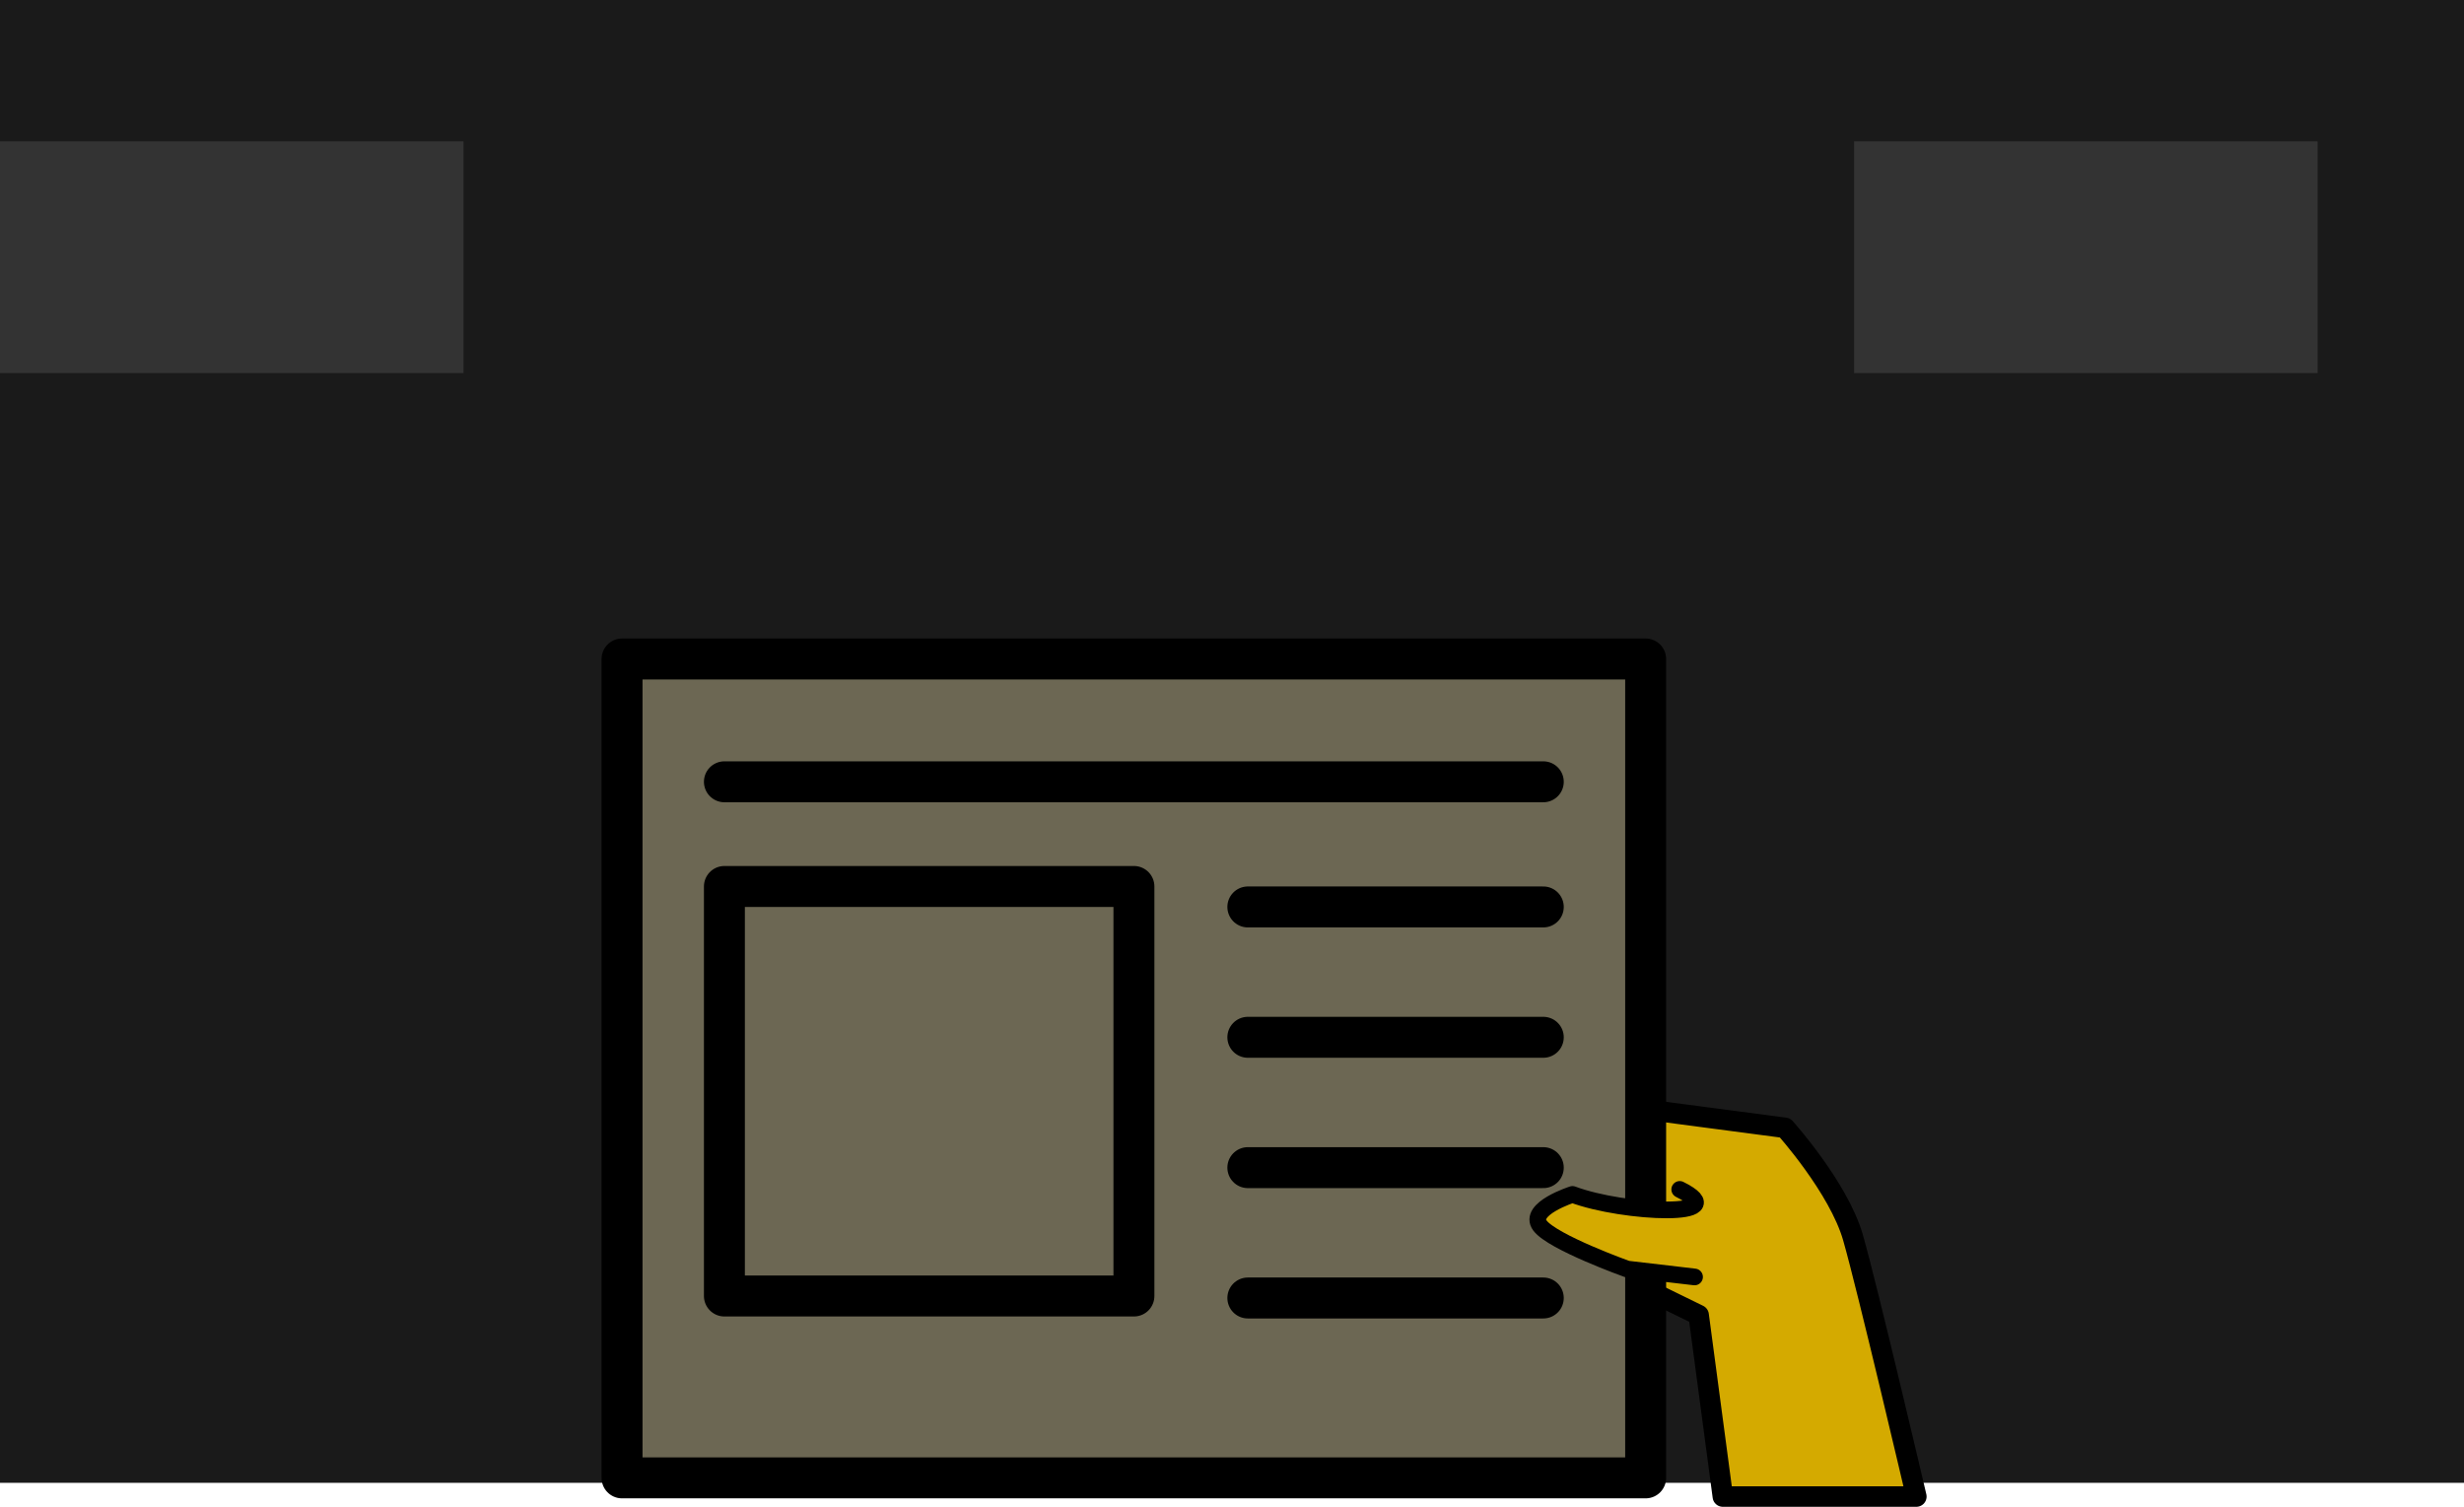 <?xml version="1.0" encoding="UTF-8" standalone="no"?>
<!-- Created with Inkscape (http://www.inkscape.org/) -->

<svg
   width="31.895mm"
   height="19.503mm"
   viewBox="0 0 31.895 19.503"
   version="1.1"
   id="svg336"
   xml:space="preserve"
   inkscape:version="1.2.2 (b0a8486541, 2022-12-01)"
   sodipodi:docname="instructions.svg"
   inkscape:export-filename="instructions.svg"
   inkscape:export-xdpi="300.34"
   inkscape:export-ydpi="300.34"
   xmlns:inkscape="http://www.inkscape.org/namespaces/inkscape"
   xmlns:sodipodi="http://sodipodi.sourceforge.net/DTD/sodipodi-0.dtd"
   xmlns="http://www.w3.org/2000/svg"
   xmlns:svg="http://www.w3.org/2000/svg"><sodipodi:namedview
     id="namedview338"
     pagecolor="#ffffff"
     bordercolor="#999999"
     borderopacity="1"
     inkscape:showpageshadow="0"
     inkscape:pageopacity="0"
     inkscape:pagecheckerboard="0"
     inkscape:deskcolor="#d1d1d1"
     inkscape:document-units="mm"
     showgrid="false"
     inkscape:zoom="1.5341659"
     inkscape:cx="2054.2107"
     inkscape:cy="1731.2339"
     inkscape:window-width="1920"
     inkscape:window-height="1131"
     inkscape:window-x="1920"
     inkscape:window-y="32"
     inkscape:window-maximized="1"
     inkscape:current-layer="layer1"
     inkscape:lockguides="true" /><defs
     id="defs333" /><g
     inkscape:label="Layer 1"
     inkscape:groupmode="layer"
     id="layer1"
     transform="translate(-531.939,-426.231)"><g
       id="g175706"><rect
         style="opacity:1;fill:#1a1a1a;fill-opacity:1;stroke:none;stroke-width:0.188;stroke-linecap:round;stroke-linejoin:round;stroke-dasharray:none;stroke-dashoffset:0;stroke-opacity:1;paint-order:markers fill stroke"
         id="rect163768"
         width="31.895"
         height="19.194"
         x="531.939"
         y="426.231" /><path
         style="fill:#d4aa00;stroke:#000000;stroke-width:0.265px;stroke-linecap:round;stroke-linejoin:round;stroke-opacity:1"
         d="m 553.038,440.565 2.007,0.265 c 0,0 0.694,0.772 0.88,1.42 0.191,0.667 0.82,3.353 0.82,3.353 h -2.505 l -0.313,-2.35 -0.711,-0.348 c -0.022,-1.566 -0.362,-0.783 -0.178,-2.339 z"
         id="path163770"
         sodipodi:nodetypes="ccsccccc" /><g
         id="g163786"
         style="fill:#6c6753"
         transform="matrix(0.265,0,0,0.265,537.606,430.521)"><rect
           x="9"
           y="16"
           width="50"
           height="40"
           fill="none"
           stroke="#000000"
           stroke-linecap="round"
           stroke-linejoin="round"
           stroke-miterlimit="10"
           stroke-width="2"
           id="rect163772"
           style="fill:#6c6753" /><rect
           x="14"
           y="27.112"
           width="20.004"
           height="20.004"
           fill="none"
           stroke="#000000"
           stroke-linecap="round"
           stroke-linejoin="round"
           stroke-miterlimit="10"
           stroke-width="2"
           id="rect163774"
           style="fill:#6c6753" /><line
           x1="14"
           x2="54"
           y1="21.999"
           y2="21.999"
           fill="none"
           stroke="#000000"
           stroke-linecap="round"
           stroke-linejoin="round"
           stroke-miterlimit="10"
           stroke-width="2"
           id="line163776"
           style="fill:#6c6753" /><line
           x1="39.568"
           x2="54"
           y1="28.112"
           y2="28.112"
           fill="none"
           stroke="#000000"
           stroke-linecap="round"
           stroke-linejoin="round"
           stroke-miterlimit="10"
           stroke-width="2"
           id="line163778"
           style="fill:#6c6753" /><line
           x1="39.568"
           x2="54"
           y1="34.479"
           y2="34.479"
           fill="none"
           stroke="#000000"
           stroke-linecap="round"
           stroke-linejoin="round"
           stroke-miterlimit="10"
           stroke-width="2"
           id="line163780"
           style="fill:#6c6753" /><line
           x1="39.568"
           x2="54"
           y1="40.846"
           y2="40.846"
           fill="none"
           stroke="#000000"
           stroke-linecap="round"
           stroke-linejoin="round"
           stroke-miterlimit="10"
           stroke-width="2"
           id="line163782"
           style="fill:#6c6753" /><line
           x1="39.568"
           x2="54"
           y1="47.213"
           y2="47.213"
           fill="none"
           stroke="#000000"
           stroke-linecap="round"
           stroke-linejoin="round"
           stroke-miterlimit="10"
           stroke-width="2"
           id="line163784"
           style="fill:#6c6753" /></g><path
         style="fill:#d4aa00;stroke:#000000;stroke-width:0.216px;stroke-linecap:round;stroke-linejoin:round;stroke-opacity:1"
         d="m 553.682,441.627 c 0.742,0.37 -0.718,0.316 -1.388,0.065 0,0 -0.583,0.186 -0.421,0.403 0.163,0.217 1.129,0.563 1.129,0.563 l 0.872,0.102"
         id="path163788"
         sodipodi:nodetypes="ccscc"
         inkscape:transform-center-x="0.94186327"
         inkscape:transform-center-y="0.4255319" /><path
         style="fill:none;stroke:#333333;stroke-width:3;stroke-linecap:butt;stroke-linejoin:miter;stroke-dasharray:6, 18;stroke-dashoffset:0;stroke-opacity:1"
         d="m 531.939,429.56 h 31.895"
         id="path163790"
         sodipodi:nodetypes="cc" /></g></g><style
     type="text/css"
     id="style3760">
	.st0{fill-rule:evenodd;clip-rule:evenodd;fill:#388344;}
	.st1{fill-rule:evenodd;clip-rule:evenodd;fill:#1F1D21;}
</style><style
     type="text/css"
     id="style3760-5">
	.st0{fill-rule:evenodd;clip-rule:evenodd;fill:#388344;}
	.st1{fill-rule:evenodd;clip-rule:evenodd;fill:#1F1D21;}
</style><style
     type="text/css"
     id="style3760-9">
	.st0{fill-rule:evenodd;clip-rule:evenodd;fill:#388344;}
	.st1{fill-rule:evenodd;clip-rule:evenodd;fill:#1F1D21;}
</style><style
     type="text/css"
     id="style3760-7">
	.st0{fill-rule:evenodd;clip-rule:evenodd;fill:#388344;}
	.st1{fill-rule:evenodd;clip-rule:evenodd;fill:#1F1D21;}
</style><style
     type="text/css"
     id="style3760-6">
	.st0{fill-rule:evenodd;clip-rule:evenodd;fill:#388344;}
	.st1{fill-rule:evenodd;clip-rule:evenodd;fill:#1F1D21;}
</style><style
     type="text/css"
     id="style3760-7-7">
	.st0{fill-rule:evenodd;clip-rule:evenodd;fill:#388344;}
	.st1{fill-rule:evenodd;clip-rule:evenodd;fill:#1F1D21;}
</style></svg>
